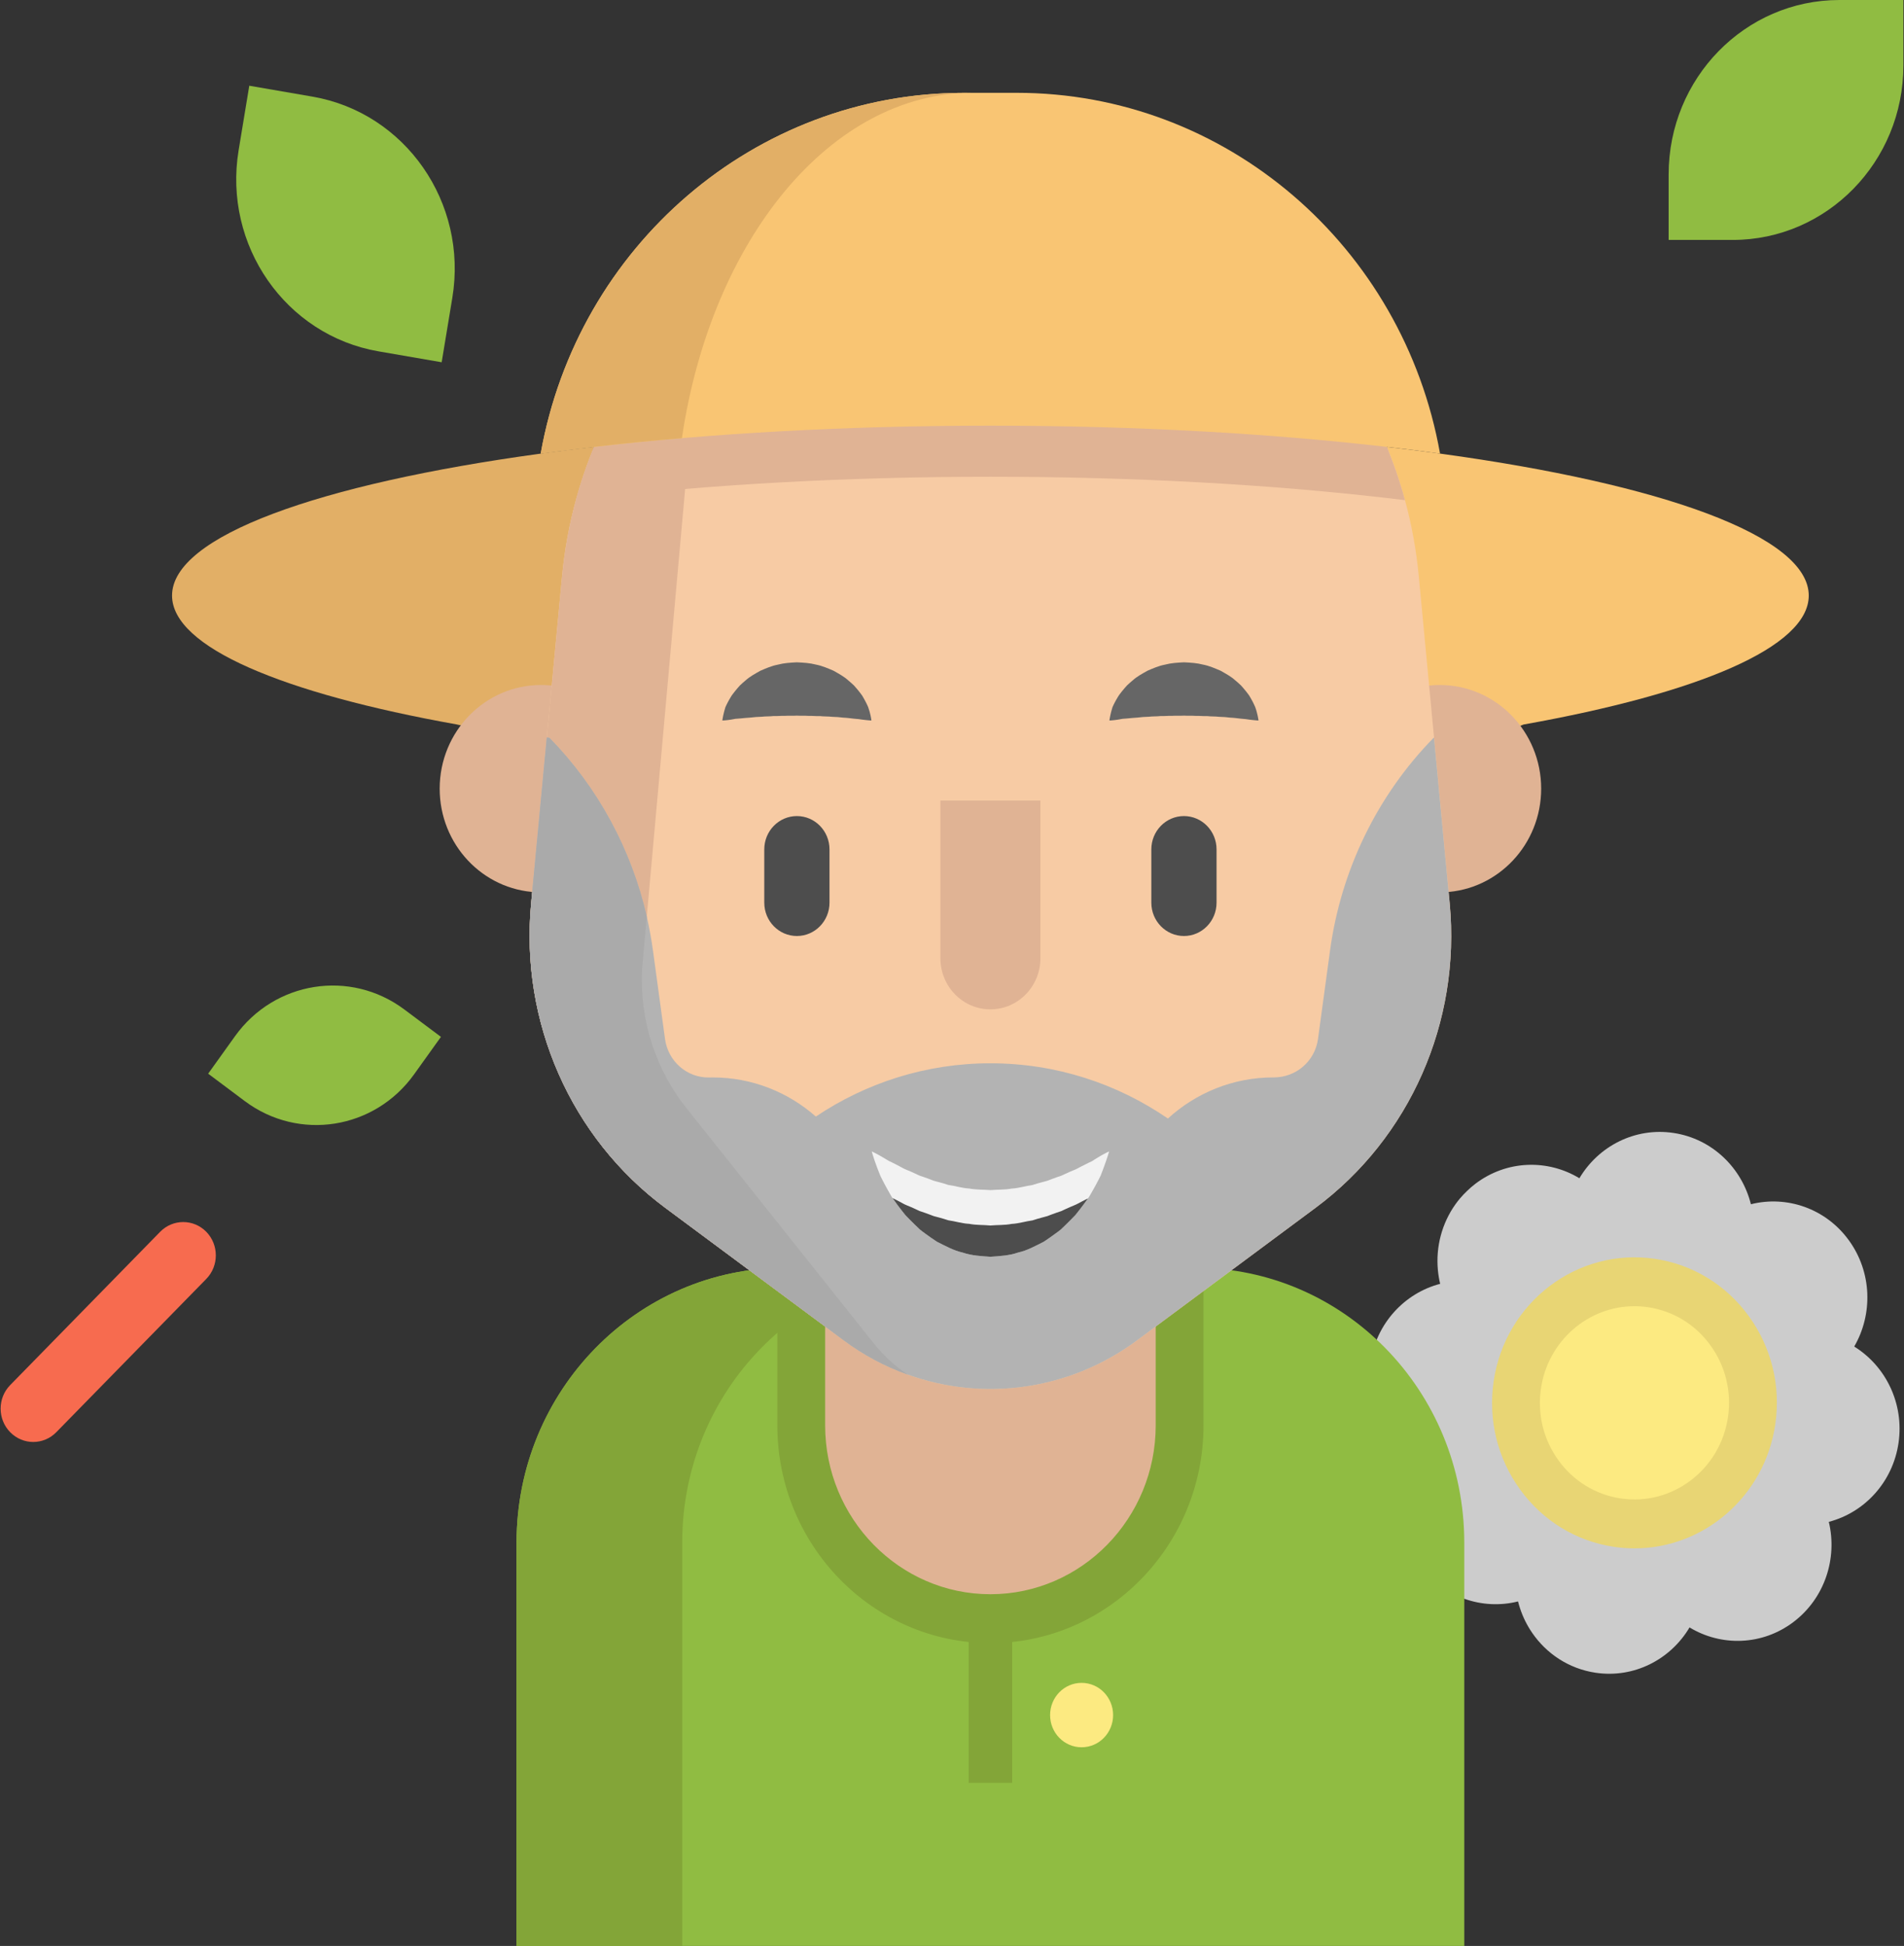 <svg width="91" height="93" viewBox="0 0 91 93" fill="none" xmlns="http://www.w3.org/2000/svg">
<rect x="0" y="0" width="91" height="93" fill="#333333" stroke="none"/>
<path d="M28.39 21.358C27.595 23.28 31.59 25.352 31.385 27.529L29.826 30.737C34.95 29.533 34.638 37.426 34.397 37.426C32.851 37.426 29.099 36.152 21.847 34.627L21.845 34.625C13.505 33.135 8.223 30.926 8.223 28.463C8.223 25.626 15.227 23.129 25.843 21.679C26.67 21.564 27.52 21.458 28.39 21.358Z" fill="#E2AF66"/>
<path d="M86.448 28.463C86.448 30.926 81.164 33.135 72.824 34.625H72.822C68.27 36.309 65.219 38.111 64.424 39.464C61.429 44.556 62.605 38.82 62.374 38.854L59.248 37.441L60.993 25.853C60.787 23.677 67.075 23.279 66.279 21.358C67.149 21.457 67.999 21.564 68.826 21.678C79.441 23.129 86.448 25.626 86.448 28.463Z" fill="#F9C573"/>
<path d="M88.621 64.354C89.516 62.811 89.476 60.806 88.365 59.276C87.254 57.745 85.388 57.124 83.683 57.552C83.249 55.814 81.834 54.425 79.989 54.146C78.144 53.866 76.395 54.776 75.486 56.31C73.977 55.395 72.015 55.436 70.517 56.572C70.375 56.679 70.244 56.796 70.118 56.916C69.995 57.035 69.877 57.156 69.77 57.285C69.697 57.373 69.628 57.462 69.563 57.553C68.91 58.468 68.619 59.592 68.722 60.697C68.743 60.918 68.779 61.138 68.831 61.356C67.131 61.8 65.772 63.246 65.498 65.132C65.225 67.017 66.115 68.804 67.616 69.733C66.721 71.276 66.761 73.281 67.872 74.812C68.983 76.343 70.849 76.963 72.553 76.535C72.662 76.969 72.831 77.382 73.054 77.761C73.11 77.856 73.169 77.948 73.231 78.039C73.914 79.033 74.98 79.749 76.248 79.941C78.093 80.221 79.841 79.311 80.75 77.777C82.26 78.692 84.222 78.651 85.719 77.516C87.217 76.38 87.825 74.473 87.406 72.731C89.106 72.288 90.465 70.841 90.739 68.956C91.012 67.07 90.122 65.283 88.621 64.354Z" fill="#CCCCCC"/>
<path d="M57.134 60.59H37.538C30.441 60.59 24.688 66.47 24.688 73.723V93H69.984V73.723C69.984 66.47 64.231 60.59 57.134 60.59Z" fill="#90BC42"/>
<path d="M56.378 56.32V68.117C56.378 73.22 52.33 77.358 47.337 77.358C42.342 77.358 38.295 73.22 38.295 68.117V56.32H56.378Z" fill="#E0B394"/>
<path d="M47.336 78.526C41.721 78.526 37.152 73.856 37.152 68.117V56.32C37.152 55.675 37.664 55.152 38.295 55.152H56.378C57.009 55.152 57.521 55.675 57.521 56.32V68.117C57.521 73.857 52.952 78.526 47.336 78.526ZM39.437 57.488V68.118C39.437 72.569 42.981 76.19 47.336 76.19C51.692 76.19 55.236 72.569 55.236 68.118V57.488H39.437Z" fill="#83A538"/>
<path d="M25.641 42.641C23.064 42.524 21.014 40.352 21.014 37.691C21.014 34.956 23.183 32.737 25.861 32.737C26.102 32.737 26.339 32.754 26.572 32.79L25.641 42.641Z" fill="#E0B394"/>
<path d="M69.03 42.641C71.606 42.524 73.659 40.352 73.659 37.691C73.659 34.956 71.487 32.737 68.809 32.737C68.568 32.737 68.329 32.756 68.099 32.79L69.03 42.641Z" fill="#E0B394"/>
<path d="M45.456 60.59H37.538C30.441 60.59 24.688 66.47 24.688 73.723V93H32.606V73.723C32.606 66.47 38.359 60.59 45.456 60.59Z" fill="#83A538"/>
<path d="M62.878 57.722L54.349 64.055C50.168 67.159 44.506 67.159 40.323 64.055L31.794 57.722C27.287 54.376 24.848 48.842 25.384 43.175L26.864 27.529C26.982 26.285 27.204 25.072 27.524 23.904C29.956 14.962 37.967 8.53 47.336 8.53C52.633 8.53 57.497 10.586 61.164 13.988C63.981 16.604 66.095 20.018 67.15 23.904C67.468 25.072 67.69 26.285 67.809 27.529L69.288 43.175C69.824 48.842 67.385 54.376 62.878 57.722Z" fill="#F7CBA4"/>
<path d="M30.692 46.258C30.549 48.736 31.338 51.174 32.901 53.075L41.815 64.269C42.281 64.836 42.808 65.312 43.38 65.692C42.308 65.31 41.277 64.762 40.323 64.055L31.794 57.723C27.287 54.376 24.85 48.843 25.386 43.175L26.863 27.529C27.873 16.859 36.571 8.692 47.029 8.537C40.587 8.696 33.294 14.901 32.913 21.509L30.692 46.258Z" fill="#E0B394"/>
<path d="M67.15 23.904C66.861 23.868 66.572 23.834 66.279 23.8C60.667 23.152 54.209 22.785 47.336 22.785C40.462 22.785 34.002 23.152 28.39 23.8C28.099 23.834 27.811 23.868 27.524 23.904C29.955 14.962 37.967 8.53 47.336 8.53C52.632 8.53 57.496 10.586 61.163 13.988C63.981 16.603 66.094 20.018 67.15 23.904Z" fill="#E0B394"/>
<path d="M68.826 21.679C67.999 21.564 67.149 21.458 66.278 21.358C60.666 20.71 54.209 20.343 47.335 20.343C40.462 20.343 34.002 20.71 28.39 21.358C27.519 21.458 26.669 21.564 25.842 21.679C27.602 11.777 36.067 4.436 46.076 4.436H48.594C58.603 4.436 67.066 11.777 68.826 21.679Z" fill="#F9C573"/>
<path d="M46.076 4.436H46.464C39.726 4.436 34 11.414 32.591 20.94C31.145 21.061 29.742 21.201 28.39 21.358C27.519 21.458 26.669 21.564 25.842 21.679C27.602 11.777 36.067 4.436 46.076 4.436Z" fill="#E2AF66"/>
<path d="M1.589 68.914C1.19 68.914 0.791 68.758 0.487 68.447C-0.122 67.825 -0.122 66.817 0.487 66.195L7.655 58.869C8.263 58.248 9.25 58.248 9.859 58.869C10.467 59.491 10.467 60.5 9.859 61.122L2.691 68.447C2.386 68.758 1.988 68.914 1.589 68.914Z" fill="#F76B4F"/>
<path d="M78.117 72.831C81.244 72.831 83.779 70.24 83.779 67.044C83.779 63.848 81.244 61.258 78.117 61.258C74.99 61.258 72.455 63.848 72.455 67.044C72.455 70.24 74.99 72.831 78.117 72.831Z" fill="#FCEA81"/>
<path d="M78.122 73.999C77.791 73.999 77.457 73.974 77.12 73.923C75.322 73.65 73.735 72.679 72.653 71.187C71.57 69.695 71.12 67.861 71.386 66.024C71.937 62.231 75.406 59.603 79.115 60.165C80.913 60.437 82.5 61.409 83.583 62.901C84.666 64.393 85.116 66.226 84.849 68.064C84.349 71.512 81.436 73.999 78.122 73.999ZM78.115 62.425C75.914 62.425 73.98 64.076 73.647 66.367C73.47 67.587 73.769 68.805 74.488 69.795C75.207 70.786 76.261 71.431 77.455 71.612C79.918 71.984 82.222 70.24 82.588 67.721C82.765 66.501 82.466 65.283 81.747 64.292C81.028 63.301 79.974 62.656 78.78 62.475C78.557 62.441 78.335 62.425 78.115 62.425ZM83.719 67.892H83.721H83.719Z" fill="#E8D574"/>
<path d="M90.971 0H87.912C83.404 0 79.751 3.734 79.751 8.34V11.467H82.811C87.317 11.467 90.971 7.733 90.971 3.127V0Z" fill="#90BC42"/>
<path d="M11.914 4.097L11.405 7.18C10.655 11.722 13.649 16.026 18.093 16.792L21.109 17.313L21.619 14.23C22.369 9.688 19.375 5.384 14.931 4.618L11.914 4.097Z" fill="#90BC42"/>
<path d="M9.949 51.313L11.701 52.624C14.281 54.554 17.904 53.981 19.792 51.343L21.074 49.553L19.323 48.243C16.743 46.313 13.12 46.886 11.231 49.523L9.949 51.313Z" fill="#90BC42"/>
<path d="M62.877 57.722L54.348 64.055C51.119 66.452 47.009 66.998 43.38 65.692C43.371 65.688 43.361 65.685 43.352 65.683C42.288 65.299 41.268 64.757 40.323 64.054L31.794 57.722C27.285 54.376 24.848 48.842 25.384 43.174L25.434 42.641L26.132 35.249L26.259 35.262C28.567 37.621 30.173 40.584 30.913 43.809C31.035 44.342 31.133 44.882 31.208 45.427L31.783 49.651C31.929 50.723 32.837 51.517 33.897 51.494C33.953 51.492 34.009 51.492 34.063 51.492C35.947 51.492 37.67 52.197 38.993 53.362C41.391 51.755 44.254 50.816 47.334 50.816C50.475 50.816 53.395 51.791 55.819 53.456C57.158 52.235 58.924 51.491 60.858 51.491H60.879C61.938 51.493 62.849 50.721 62.994 49.646L63.568 45.427C64.091 41.579 65.828 38.01 68.517 35.262L68.538 35.26L69.236 42.641L69.286 43.174C69.821 48.842 67.384 54.376 62.877 57.722Z" fill="#B3B3B3"/>
<path d="M51.694 83.505C52.526 83.505 53.2 82.816 53.2 81.966C53.2 81.115 52.526 80.426 51.694 80.426C50.862 80.426 50.188 81.115 50.188 81.966C50.188 82.816 50.862 83.505 51.694 83.505Z" fill="#FCEA81"/>
<path d="M48.375 77.347H46.297V85.204H48.375V77.347Z" fill="#83A538"/>
<path d="M53.01 55.028C53.01 55.028 52.927 55.325 52.753 55.795C52.711 55.916 52.662 56.043 52.607 56.181C52.541 56.317 52.466 56.455 52.385 56.61C52.304 56.765 52.211 56.922 52.112 57.096C52.078 57.162 52.04 57.217 51.999 57.275C51.985 57.296 51.969 57.317 51.953 57.338C51.897 57.415 51.839 57.495 51.779 57.576C51.66 57.74 51.531 57.901 51.397 58.071C51.255 58.224 51.103 58.368 50.946 58.525C50.868 58.604 50.787 58.68 50.704 58.757C50.621 58.829 50.533 58.889 50.443 58.954C50.266 59.086 50.082 59.213 49.892 59.341C49.501 59.536 49.094 59.765 48.659 59.861C48.23 60.008 47.782 60.031 47.336 60.063C46.89 60.031 46.442 60.01 46.013 59.863C45.578 59.768 45.171 59.538 44.78 59.343C44.59 59.218 44.406 59.09 44.228 58.959C44.139 58.893 44.051 58.833 43.967 58.761C43.886 58.682 43.804 58.608 43.726 58.53C43.57 58.373 43.416 58.226 43.274 58.075C43.139 57.905 43.012 57.742 42.892 57.581C42.832 57.498 42.776 57.419 42.719 57.34C42.699 57.313 42.679 57.285 42.658 57.258C42.623 57.207 42.59 57.158 42.561 57.101C42.467 56.933 42.376 56.778 42.296 56.625C42.218 56.47 42.141 56.334 42.077 56.198C42.019 56.054 41.965 55.922 41.921 55.801C41.74 55.317 41.664 55.028 41.664 55.028C41.664 55.028 41.878 55.124 42.209 55.319C42.293 55.366 42.38 55.423 42.477 55.48C42.58 55.525 42.686 55.582 42.799 55.638C42.913 55.693 43.028 55.761 43.149 55.824C43.27 55.892 43.406 55.937 43.541 55.996C43.675 56.054 43.81 56.124 43.951 56.185C44.097 56.232 44.243 56.287 44.394 56.34C44.47 56.366 44.543 56.398 44.619 56.427C44.696 56.453 44.775 56.468 44.854 56.491C45.011 56.531 45.17 56.578 45.328 56.631C45.657 56.676 45.981 56.782 46.321 56.801C46.655 56.865 46.997 56.848 47.336 56.877C47.677 56.848 48.019 56.867 48.354 56.803C48.693 56.786 49.017 56.678 49.346 56.633C49.504 56.582 49.662 56.536 49.82 56.495C49.899 56.472 49.978 56.457 50.055 56.432C50.131 56.4 50.206 56.37 50.28 56.345C50.431 56.292 50.577 56.234 50.723 56.19C50.865 56.128 51 56.058 51.135 56.001C51.268 55.941 51.407 55.895 51.523 55.829C51.642 55.769 51.754 55.703 51.867 55.653C51.978 55.597 52.083 55.542 52.185 55.498C52.287 55.434 52.377 55.372 52.462 55.323C52.799 55.117 53.01 55.028 53.01 55.028Z" fill="#F2F2F2"/>
<path d="M51.999 57.275C51.984 57.296 51.969 57.317 51.953 57.338C51.896 57.415 51.838 57.495 51.779 57.576C51.66 57.74 51.531 57.901 51.396 58.071C51.254 58.224 51.102 58.368 50.946 58.525C50.867 58.604 50.786 58.68 50.704 58.757C50.621 58.829 50.533 58.889 50.443 58.954C50.266 59.086 50.082 59.213 49.892 59.341C49.501 59.536 49.093 59.766 48.659 59.861C48.23 60.008 47.782 60.031 47.336 60.063C46.889 60.031 46.441 60.01 46.013 59.863C45.578 59.768 45.171 59.538 44.779 59.343C44.589 59.218 44.405 59.09 44.227 58.959C44.139 58.893 44.05 58.833 43.966 58.761C43.885 58.682 43.804 58.608 43.726 58.53C43.569 58.373 43.416 58.226 43.274 58.075C43.139 57.906 43.011 57.742 42.891 57.581C42.832 57.498 42.775 57.419 42.719 57.341C42.698 57.313 42.678 57.285 42.658 57.258C42.704 57.281 42.75 57.304 42.798 57.328C42.913 57.383 43.027 57.449 43.149 57.513C43.269 57.583 43.406 57.627 43.54 57.687C43.675 57.744 43.81 57.812 43.95 57.876C44.097 57.92 44.243 57.978 44.394 58.031C44.469 58.056 44.543 58.086 44.618 58.116C44.695 58.141 44.775 58.156 44.853 58.179C45.011 58.22 45.169 58.269 45.327 58.32C45.656 58.366 45.981 58.473 46.32 58.489C46.655 58.555 46.997 58.536 47.336 58.568C47.676 58.538 48.018 58.558 48.353 58.492C48.692 58.475 49.017 58.368 49.346 58.324C49.504 58.273 49.662 58.224 49.82 58.184C49.898 58.16 49.978 58.145 50.055 58.12C50.13 58.09 50.206 58.06 50.279 58.035C50.43 57.982 50.577 57.924 50.723 57.88C50.865 57.816 51 57.746 51.135 57.691C51.268 57.632 51.407 57.583 51.523 57.519C51.642 57.457 51.753 57.394 51.866 57.341C51.911 57.319 51.956 57.296 51.999 57.275Z" fill="#4D4D4D"/>
<path d="M38.086 44.733C37.226 44.733 36.528 44.02 36.528 43.141V40.593C36.528 39.714 37.226 39.001 38.086 39.001C38.947 39.001 39.645 39.714 39.645 40.593V43.141C39.645 44.02 38.947 44.733 38.086 44.733Z" fill="#4D4D4D"/>
<path d="M53.023 34.435C53.023 34.435 53.027 34.393 53.041 34.321C53.057 34.25 53.073 34.139 53.108 34.014C53.123 33.949 53.144 33.881 53.167 33.806C53.197 33.731 53.237 33.655 53.28 33.569C53.323 33.482 53.377 33.396 53.433 33.3C53.49 33.202 53.558 33.128 53.627 33.034C53.698 32.943 53.778 32.856 53.861 32.761C53.949 32.676 54.044 32.592 54.146 32.508C54.344 32.329 54.587 32.2 54.839 32.057C55.1 31.944 55.378 31.821 55.675 31.765C55.969 31.686 56.278 31.668 56.586 31.653C56.893 31.668 57.202 31.684 57.496 31.762C57.794 31.818 58.071 31.942 58.333 32.053C58.586 32.197 58.828 32.326 59.027 32.505C59.128 32.589 59.224 32.673 59.312 32.758C59.395 32.852 59.474 32.941 59.545 33.031C59.614 33.125 59.685 33.202 59.737 33.296C59.79 33.389 59.84 33.473 59.882 33.557C59.922 33.642 59.962 33.717 59.992 33.793C60.019 33.871 60.044 33.942 60.061 34.01C60.101 34.14 60.117 34.252 60.132 34.322C60.146 34.394 60.148 34.435 60.148 34.435C60.148 34.435 60.105 34.434 60.033 34.427C59.962 34.418 59.852 34.413 59.731 34.395C59.669 34.388 59.605 34.376 59.534 34.367C59.459 34.363 59.385 34.353 59.305 34.346C59.147 34.329 58.983 34.304 58.802 34.297C58.713 34.291 58.626 34.278 58.536 34.27C58.443 34.269 58.351 34.264 58.26 34.257C58.08 34.233 57.886 34.247 57.705 34.224C57.515 34.231 57.333 34.208 57.145 34.213C56.959 34.199 56.772 34.214 56.586 34.201C56.4 34.214 56.212 34.197 56.026 34.211C55.838 34.204 55.656 34.229 55.465 34.221C55.284 34.244 55.089 34.23 54.91 34.254C54.819 34.261 54.727 34.266 54.633 34.267C54.543 34.274 54.457 34.288 54.368 34.294C54.183 34.304 54.03 34.322 53.876 34.336C53.795 34.342 53.719 34.348 53.65 34.353C53.575 34.367 53.507 34.382 53.442 34.391C53.316 34.414 53.206 34.419 53.136 34.428C53.064 34.435 53.023 34.435 53.023 34.435Z" fill="#666666"/>
<path d="M34.523 34.435C34.523 34.435 34.527 34.393 34.541 34.321C34.557 34.25 34.573 34.139 34.608 34.014C34.624 33.949 34.644 33.881 34.667 33.806C34.697 33.731 34.738 33.655 34.781 33.569C34.823 33.482 34.877 33.396 34.934 33.3C34.99 33.202 35.059 33.128 35.128 33.034C35.199 32.943 35.278 32.856 35.361 32.761C35.449 32.676 35.545 32.592 35.646 32.508C35.844 32.329 36.087 32.2 36.34 32.057C36.601 31.944 36.878 31.821 37.175 31.765C37.47 31.686 37.778 31.668 38.086 31.653C38.394 31.668 38.703 31.684 38.997 31.762C39.294 31.818 39.572 31.942 39.834 32.053C40.086 32.197 40.329 32.326 40.528 32.505C40.629 32.589 40.724 32.673 40.813 32.758C40.896 32.852 40.975 32.941 41.046 33.031C41.115 33.125 41.186 33.202 41.238 33.296C41.29 33.389 41.341 33.473 41.382 33.557C41.423 33.642 41.463 33.717 41.493 33.793C41.52 33.871 41.544 33.942 41.562 34.01C41.601 34.14 41.618 34.252 41.633 34.322C41.646 34.394 41.649 34.435 41.649 34.435C41.649 34.435 41.606 34.434 41.533 34.427C41.463 34.418 41.353 34.413 41.232 34.395C41.169 34.388 41.105 34.376 41.035 34.367C40.96 34.363 40.886 34.353 40.805 34.346C40.648 34.329 40.483 34.304 40.302 34.297C40.213 34.291 40.127 34.278 40.037 34.27C39.944 34.269 39.851 34.264 39.76 34.257C39.581 34.233 39.386 34.247 39.206 34.224C39.015 34.231 38.833 34.208 38.645 34.213C38.46 34.199 38.272 34.214 38.086 34.201C37.9 34.214 37.713 34.197 37.527 34.211C37.338 34.204 37.156 34.229 36.966 34.221C36.785 34.244 36.59 34.23 36.41 34.254C36.319 34.261 36.227 34.266 36.134 34.267C36.044 34.274 35.958 34.288 35.868 34.294C35.684 34.304 35.53 34.322 35.376 34.336C35.296 34.342 35.22 34.348 35.15 34.353C35.075 34.367 35.007 34.382 34.942 34.391C34.817 34.414 34.707 34.419 34.637 34.428C34.565 34.435 34.523 34.435 34.523 34.435Z" fill="#666666"/>
<path d="M56.586 44.733C55.725 44.733 55.027 44.02 55.027 43.141V40.593C55.027 39.714 55.725 39.001 56.586 39.001C57.446 39.001 58.144 39.714 58.144 40.593V43.141C58.144 44.02 57.446 44.733 56.586 44.733Z" fill="#4D4D4D"/>
<path d="M49.725 38.258V45.796C49.725 47.145 48.655 48.238 47.336 48.238C46.016 48.238 44.946 47.145 44.946 45.796V38.258H49.725Z" fill="#E0B394"/>
<path d="M43.379 65.692C43.371 65.687 43.361 65.685 43.352 65.683C42.288 65.299 41.268 64.757 40.323 64.054L31.794 57.722C27.285 54.376 24.848 48.842 25.384 43.174L25.434 42.641L26.132 35.249L26.259 35.262C28.567 37.621 30.173 40.584 30.913 43.809L30.693 46.257C30.549 48.736 31.339 51.173 32.901 53.074L41.815 64.269C42.28 64.836 42.808 65.311 43.379 65.692Z" fill="#AAAAAA"/>
</svg>
